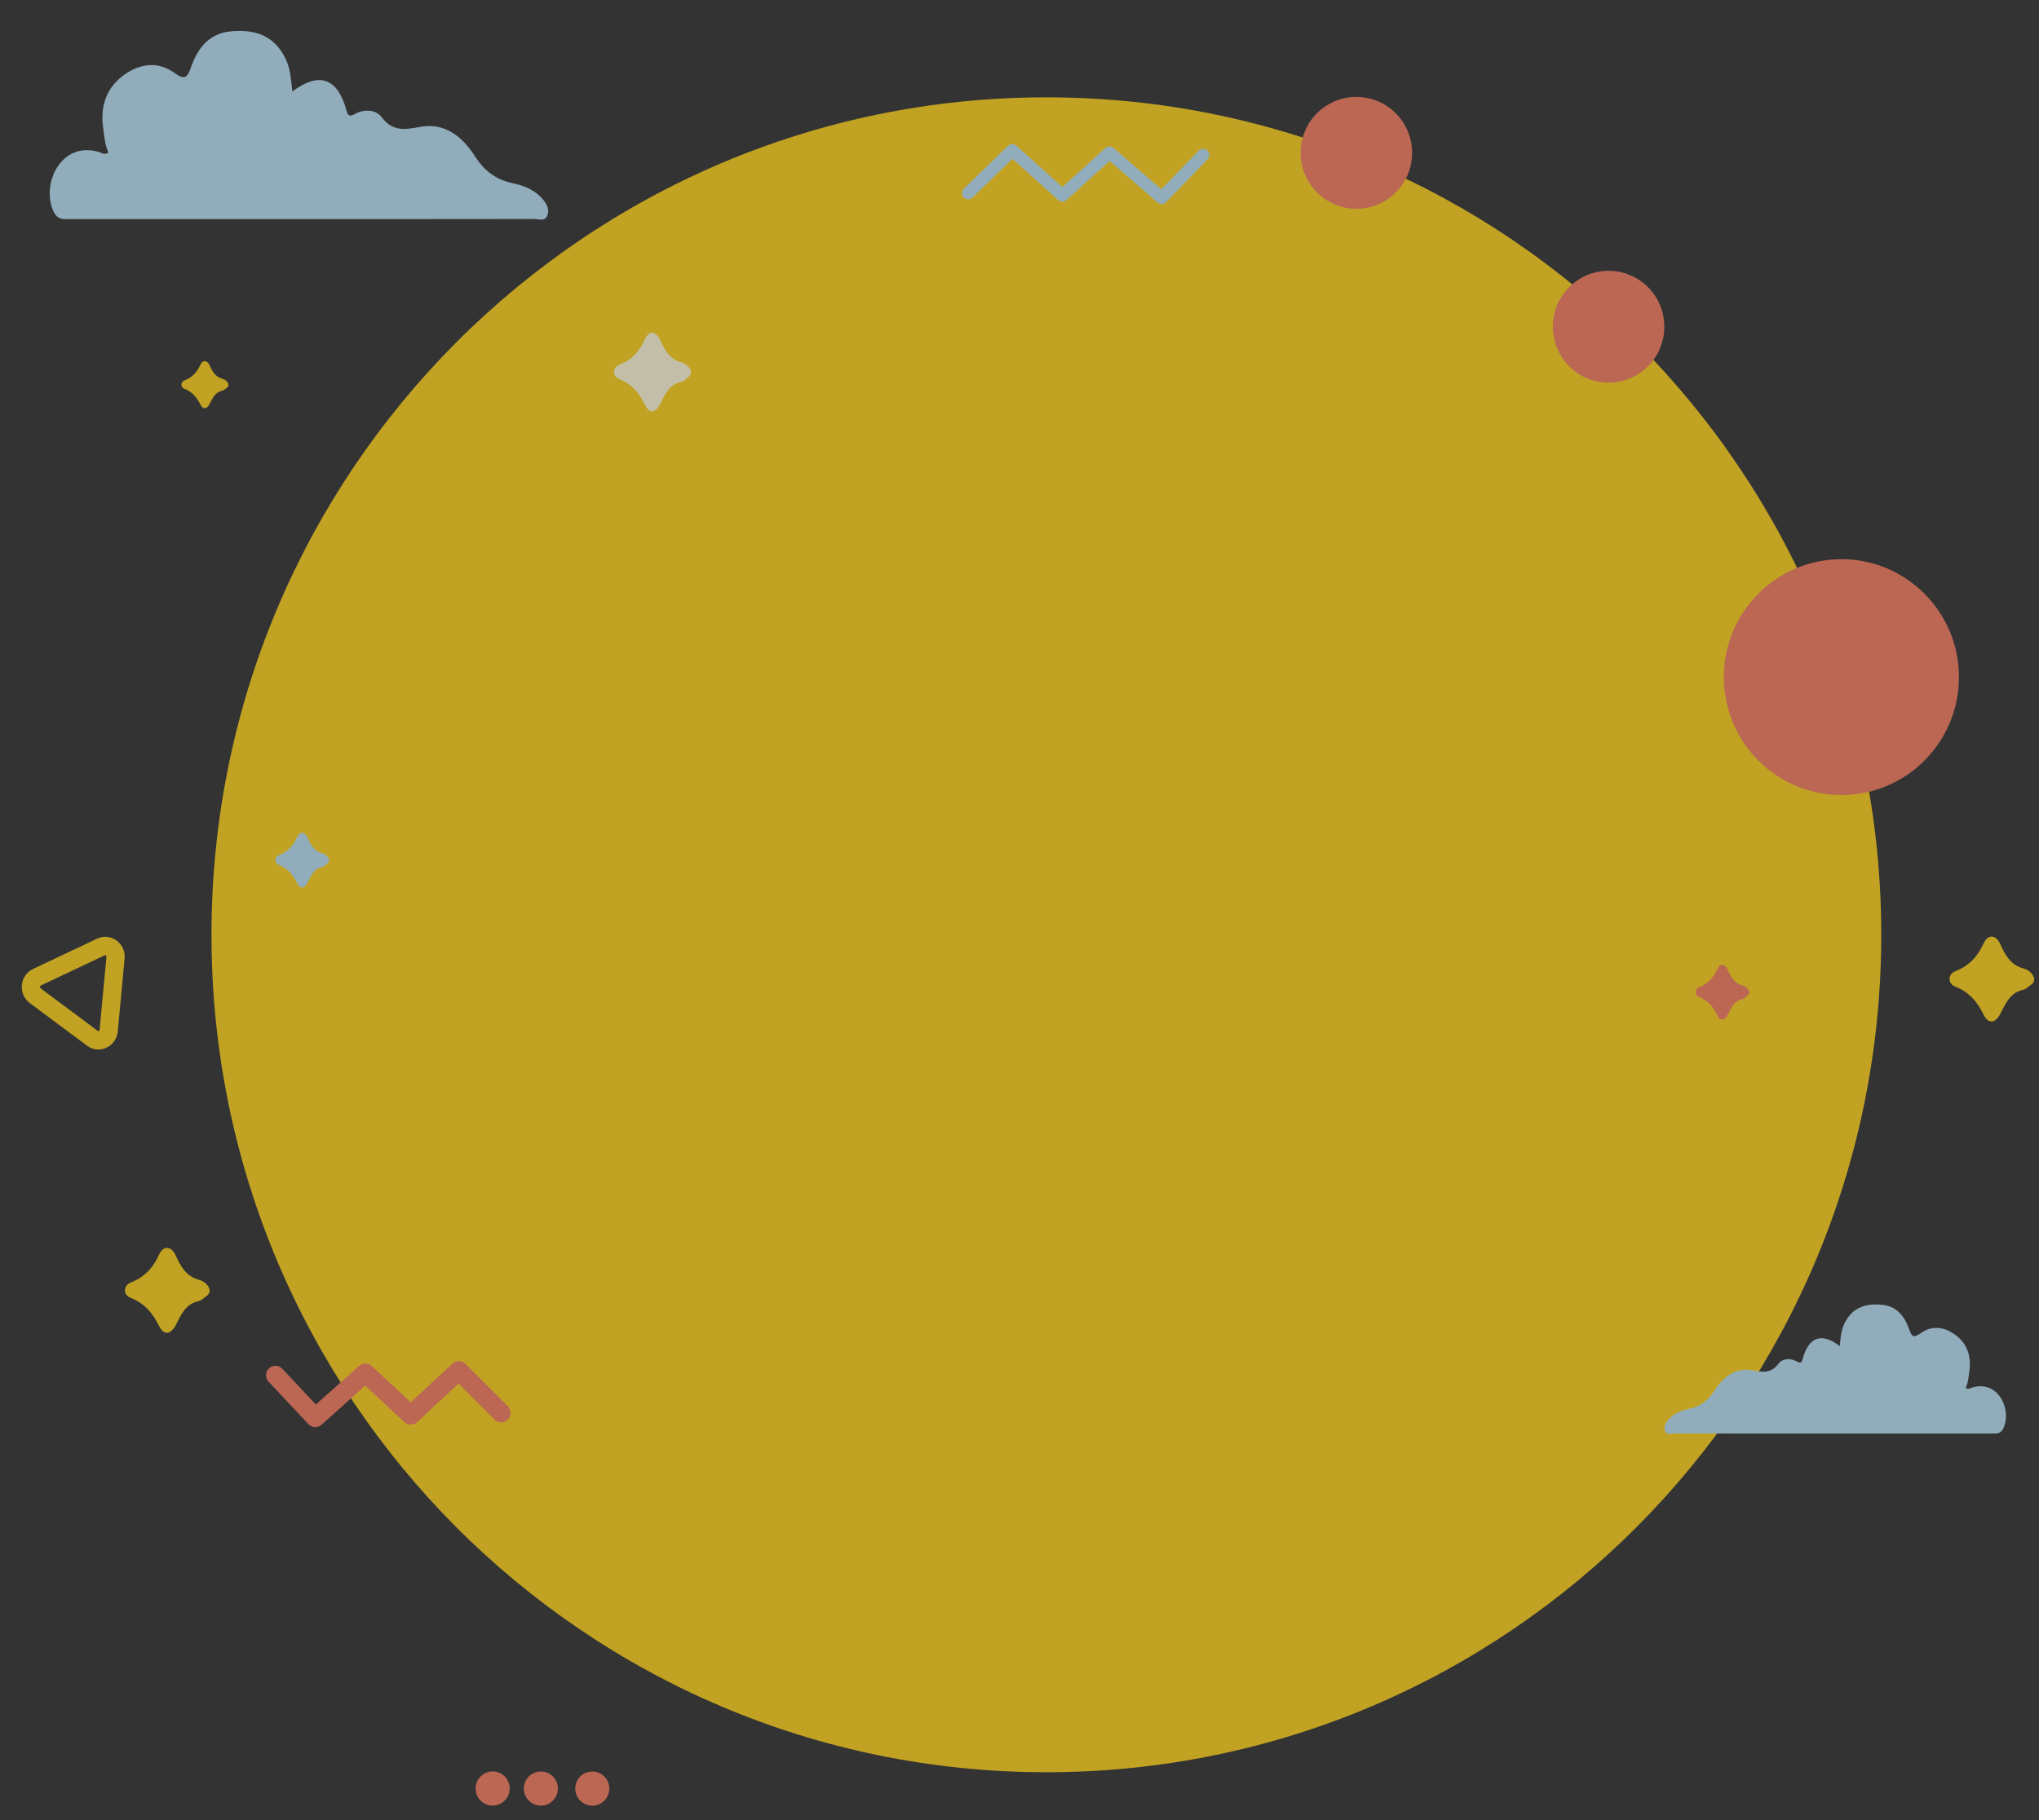 <svg width="280" height="250" viewBox="0 0 280 250" fill="none" xmlns="http://www.w3.org/2000/svg">
<rect x="0" y="0" width="280" height="250" fill="#333333" stroke="none"/>
<g opacity="0.7">
<path fill-rule="evenodd" clip-rule="evenodd" d="M258.338 128.396C258.338 191.923 207.008 243.423 143.689 243.423C80.372 243.423 29.042 191.923 29.042 128.396C29.042 64.869 80.372 13.37 143.689 13.37C207.008 13.37 258.338 64.869 258.338 128.396Z" fill="#FED21C"/>
<path fill-rule="evenodd" clip-rule="evenodd" d="M215.888 39.063C219.09 36.29 223.925 36.647 226.688 39.857C229.452 43.068 229.098 47.92 225.896 50.693C222.696 53.464 217.86 53.109 215.098 49.897C212.334 46.687 212.688 41.836 215.888 39.063Z" fill="#F67E62"/>
<path fill-rule="evenodd" clip-rule="evenodd" d="M181.252 15.182C184.454 12.409 189.29 12.765 192.052 15.976C194.816 19.187 194.462 24.038 191.26 26.811C188.06 29.583 183.225 29.228 180.462 26.016C177.698 22.806 178.052 17.955 181.252 15.182Z" fill="#F67E62"/>
<path d="M138.419 20.033C138.704 19.756 139.136 19.718 139.462 19.923L139.579 20.012L145.881 25.69L151.795 20.338C152.078 20.082 152.491 20.049 152.807 20.243L152.921 20.326L159.473 26L164.606 20.691C164.901 20.387 165.366 20.35 165.702 20.584L165.809 20.673C166.112 20.968 166.149 21.435 165.915 21.772L165.827 21.88L160.136 27.766C159.857 28.055 159.422 28.105 159.089 27.905L158.969 27.818L152.376 22.11L146.452 27.473C146.165 27.733 145.745 27.762 145.428 27.56L145.315 27.474L139.032 21.812L133.547 27.139C133.244 27.433 132.777 27.456 132.449 27.21L132.345 27.119C132.051 26.814 132.029 26.346 132.273 26.017L132.365 25.912L138.419 20.033Z" fill="#B9E1F5"/>
<path d="M62.123 187.294C62.592 186.857 63.302 186.835 63.794 187.221L63.913 187.326L69.733 193.148C70.239 193.654 70.24 194.474 69.736 194.981C69.271 195.449 68.539 195.485 68.031 195.091L67.91 194.984L62.968 190.041L57.282 195.334C56.828 195.757 56.146 195.792 55.654 195.439L55.525 195.333L50.153 190.324L44.155 195.69C43.673 196.121 42.956 196.124 42.471 195.72L42.355 195.61L36.885 189.779C36.396 189.258 36.421 188.437 36.94 187.947C37.419 187.494 38.153 187.481 38.647 187.891L38.766 188.002L43.373 192.916L49.312 187.606C49.768 187.199 50.439 187.171 50.923 187.52L51.051 187.624L56.404 192.615L62.123 187.294Z" fill="#F67E62"/>
<path fill-rule="evenodd" clip-rule="evenodd" d="M28.782 177.149C28.806 177.603 28.633 177.826 28.378 178C28.015 178.25 27.679 178.627 27.279 178.713C25.442 179.105 24.869 180.606 24.142 182.001C23.448 183.331 22.494 183.452 21.836 182.116C20.961 180.34 19.855 179.025 17.937 178.268C16.893 177.858 16.902 176.569 17.966 176.156C19.895 175.407 21.021 174.124 21.859 172.305C22.447 171.026 23.52 171.135 24.113 172.414C24.805 173.911 25.504 175.294 27.322 175.783C27.986 175.962 28.63 176.466 28.782 177.149Z" fill="#FED21C"/>
<path fill-rule="evenodd" clip-rule="evenodd" d="M4.543 133.085L13.331 128.931C15.22 128.038 17.305 129.591 17.11 131.673L16.172 141.674C15.976 143.767 13.624 144.878 11.941 143.623L4.091 137.776C2.447 136.55 2.691 133.96 4.543 133.085ZM14.615 131.438C14.632 131.257 14.498 131.158 14.399 131.205L5.611 135.36C5.478 135.422 5.455 135.661 5.585 135.758L13.435 141.605C13.527 141.673 13.661 141.609 13.677 141.439L14.615 131.438Z" fill="#FED21C"/>
<path fill-rule="evenodd" clip-rule="evenodd" d="M81.334 248.015C80.043 248.013 78.996 246.962 78.997 245.667C78.999 244.371 80.046 243.322 81.338 243.324C82.629 243.324 83.674 244.375 83.674 245.67C83.674 246.965 82.625 248.016 81.334 248.015Z" fill="#F67E62"/>
<path fill-rule="evenodd" clip-rule="evenodd" d="M74.272 248.009C72.982 248.008 71.934 246.957 71.936 245.662C71.937 244.366 72.984 243.317 74.276 243.319C75.567 243.319 76.612 244.37 76.612 245.665C76.612 246.96 75.563 248.011 74.272 248.009Z" fill="#F67E62"/>
<path fill-rule="evenodd" clip-rule="evenodd" d="M67.652 248.004C66.36 248.004 65.314 246.952 65.315 245.656C65.315 244.361 66.364 243.312 67.656 243.314C68.947 243.315 69.992 244.365 69.992 245.66C69.992 246.956 68.943 248.006 67.652 248.004Z" fill="#F67E62"/>
<path fill-rule="evenodd" clip-rule="evenodd" d="M279.336 134.389C279.36 134.843 279.186 135.066 278.932 135.239C278.569 135.489 278.233 135.867 277.833 135.953C275.996 136.345 275.422 137.845 274.695 139.24C274.002 140.571 273.047 140.692 272.389 139.356C271.514 137.579 270.409 136.265 268.491 135.508C267.446 135.097 267.456 133.809 268.52 133.395C270.449 132.647 271.574 131.363 272.412 129.545C273 128.265 274.074 128.375 274.666 129.654C275.358 131.15 276.057 132.533 277.875 133.023C278.54 133.202 279.184 133.706 279.336 134.389Z" fill="#FED21C"/>
<path fill-rule="evenodd" clip-rule="evenodd" d="M31.366 52.791C31.38 53.043 31.283 53.167 31.142 53.263C30.94 53.402 30.754 53.612 30.531 53.66C29.511 53.877 29.192 54.711 28.788 55.486C28.403 56.225 27.872 56.292 27.507 55.55C27.021 54.563 26.407 53.833 25.341 53.413C24.761 53.184 24.766 52.469 25.358 52.239C26.429 51.823 27.055 51.11 27.52 50.1C27.847 49.389 28.443 49.45 28.772 50.16C29.157 50.992 29.545 51.76 30.555 52.032C30.924 52.132 31.282 52.412 31.366 52.791Z" fill="#FED21C"/>
<path fill-rule="evenodd" clip-rule="evenodd" d="M94.882 51.023C94.903 51.443 94.746 51.648 94.514 51.81C94.184 52.04 93.88 52.39 93.514 52.469C91.846 52.832 91.325 54.218 90.664 55.507C90.035 56.736 89.166 56.849 88.569 55.614C87.773 53.971 86.769 52.757 85.024 52.057C84.076 51.679 84.085 50.488 85.052 50.106C86.805 49.413 87.828 48.228 88.588 46.547C89.123 45.364 90.098 45.464 90.637 46.649C91.266 48.03 91.901 49.309 93.554 49.76C94.156 49.926 94.744 50.393 94.882 51.023Z" fill="#FFFAD9"/>
<path fill-rule="evenodd" clip-rule="evenodd" d="M240.207 136.23C240.223 136.523 240.113 136.666 239.951 136.778C239.721 136.939 239.508 137.181 239.255 137.238C238.09 137.491 237.727 138.458 237.268 139.356C236.828 140.213 236.223 140.291 235.807 139.431C235.252 138.285 234.55 137.439 233.335 136.951C232.674 136.688 232.68 135.857 233.353 135.59C234.577 135.108 235.289 134.281 235.821 133.11C236.193 132.285 236.872 132.356 237.248 133.18C237.687 134.144 238.13 135.034 239.281 135.349C239.702 135.466 240.11 135.79 240.207 136.23Z" fill="#F67E62"/>
<path fill-rule="evenodd" clip-rule="evenodd" d="M45.189 118.089C45.204 118.382 45.094 118.525 44.933 118.637C44.703 118.798 44.49 119.04 44.237 119.097C43.072 119.35 42.709 120.317 42.249 121.215C41.81 122.073 41.204 122.15 40.788 121.29C40.233 120.144 39.532 119.298 38.316 118.81C37.655 118.547 37.662 117.716 38.334 117.449C39.559 116.967 40.27 116.141 40.803 114.969C41.175 114.144 41.854 114.215 42.23 115.039C42.669 116.003 43.112 116.893 44.263 117.208C44.684 117.325 45.092 117.649 45.189 118.089Z" fill="#B9E1F5"/>
<path fill-rule="evenodd" clip-rule="evenodd" d="M40.146 12.573C39.966 11.019 39.903 9.622 39.325 8.314C37.77 4.804 34.91 3.96 31.545 4.321C28.713 4.624 27.141 6.638 26.251 9.18C25.745 10.626 25.407 11.068 23.989 10.037C21.738 8.404 19.297 8.695 17.114 10.234C14.693 11.94 13.749 14.464 14.15 17.441C14.312 18.641 14.388 19.865 14.894 20.938C14.335 21.355 13.992 20.997 13.642 20.892C11.438 20.227 9.491 20.812 8.141 22.572C6.68 24.477 6.434 27.303 7.429 29.195C7.966 30.216 8.785 30.096 9.628 30.096C19.082 30.099 28.537 30.097 37.991 30.097C49.78 30.097 61.571 30.104 73.362 30.082C73.988 30.081 74.853 30.453 75.176 29.578C75.486 28.738 75.049 27.966 74.505 27.33C73.392 26.032 71.862 25.476 70.308 25.138C68.048 24.649 66.474 23.429 65.2 21.431C63.491 18.749 61.05 16.83 57.779 17.414C55.63 17.797 53.961 18.159 52.372 16.046C51.65 15.088 50.031 14.92 48.708 15.675C48.209 15.96 47.813 16.049 47.594 15.231C46.395 10.735 43.842 9.776 40.146 12.573Z" fill="#B9E1F5"/>
<path fill-rule="evenodd" clip-rule="evenodd" d="M252.636 184.884C252.76 183.819 252.803 182.86 253.199 181.964C254.265 179.557 256.224 178.978 258.529 179.226C260.469 179.433 261.548 180.813 262.157 182.557C262.503 183.55 262.734 183.853 263.707 183.145C265.249 182.026 266.921 182.225 268.417 183.281C270.075 184.45 270.722 186.181 270.447 188.225C270.336 189.046 270.285 189.886 269.937 190.622C270.321 190.908 270.556 190.662 270.796 190.591C272.306 190.136 273.639 190.535 274.565 191.741C275.566 193.05 275.733 194.987 275.053 196.286C274.685 196.985 274.123 196.903 273.546 196.903C267.069 196.904 260.59 196.903 254.114 196.903C246.035 196.903 237.958 196.908 229.878 196.893C229.45 196.892 228.857 197.147 228.636 196.547C228.424 195.971 228.724 195.442 229.096 195.007C229.858 194.117 230.906 193.733 231.972 193.502C233.52 193.168 234.599 192.33 235.471 190.96C236.642 189.121 238.314 187.805 240.555 188.205C242.028 188.468 243.171 188.716 244.261 187.267C244.754 186.61 245.863 186.495 246.77 187.013C247.114 187.208 247.385 187.268 247.533 186.707C248.356 183.625 250.105 182.968 252.636 184.884Z" fill="#B9E1F5"/>
<path fill-rule="evenodd" clip-rule="evenodd" d="M252.822 76.807C261.738 76.784 268.984 84.019 269.006 92.965C269.028 101.911 261.818 109.179 252.902 109.201C243.988 109.225 236.742 101.99 236.718 93.044C236.698 84.098 243.907 76.829 252.822 76.807Z" fill="#F67E62"/>
</g>
</svg>

